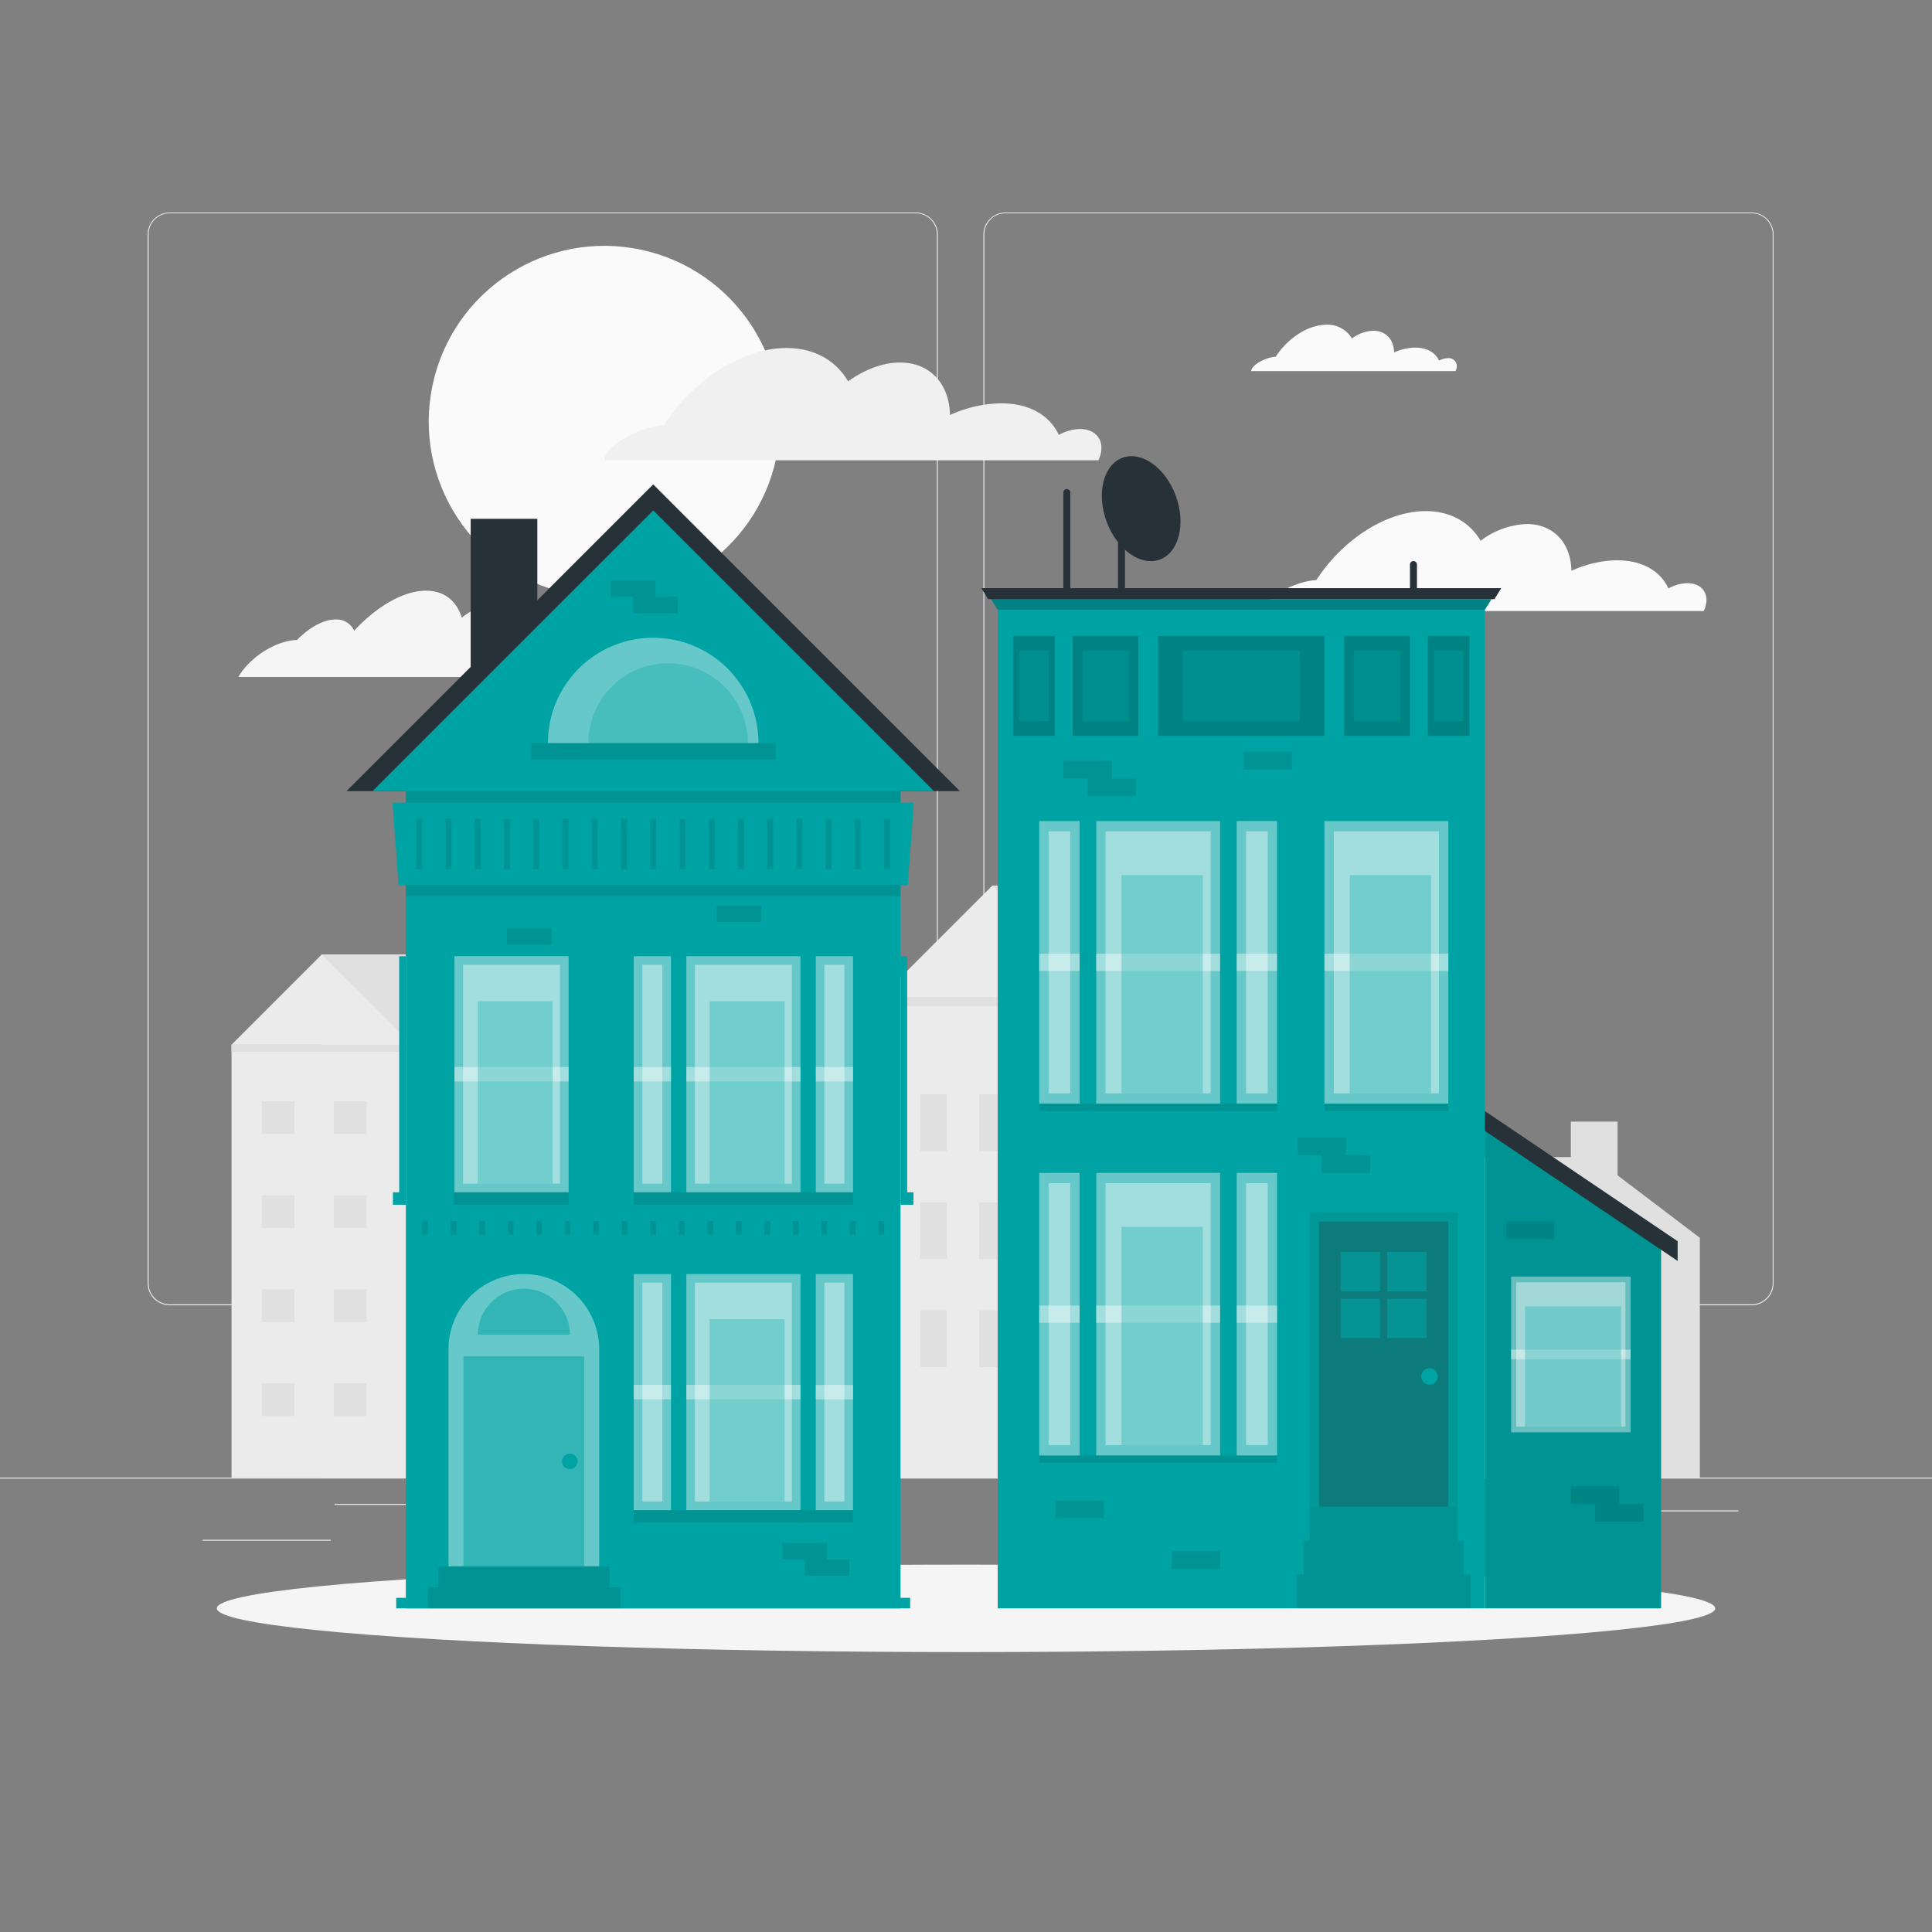 <svg xmlns="http://www.w3.org/2000/svg" viewBox="0 0 500 500"><rect x="0" y="0" width="500" height="500" fill="#808080" stroke="none"/><g id="freepik--background-complete--inject-22"><rect y="382.4" width="500" height="0.25" style="fill:#ebebeb"></rect><rect x="52.46" y="398.49" width="33.12" height="0.25" style="fill:#ebebeb"></rect><rect x="171.14" y="401.21" width="8.69" height="0.25" style="fill:#ebebeb"></rect><rect x="86.58" y="389.21" width="25.42" height="0.25" style="fill:#ebebeb"></rect><rect x="422" y="390.89" width="27.9" height="0.25" style="fill:#ebebeb"></rect><rect x="391.47" y="390.89" width="21.63" height="0.25" style="fill:#ebebeb"></rect><rect x="277.21" y="395.11" width="51.45" height="0.25" style="fill:#ebebeb"></rect><path d="M237,337.8H43.91a5.71,5.71,0,0,1-5.7-5.71V60.66A5.71,5.71,0,0,1,43.91,55H237a5.71,5.71,0,0,1,5.71,5.71V332.09A5.71,5.71,0,0,1,237,337.8ZM43.91,55.2a5.46,5.46,0,0,0-5.45,5.46V332.09a5.46,5.46,0,0,0,5.45,5.46H237a5.47,5.47,0,0,0,5.46-5.46V60.66A5.47,5.47,0,0,0,237,55.2Z" style="fill:#ebebeb"></path><path d="M453.31,337.8H260.21a5.72,5.72,0,0,1-5.71-5.71V60.66A5.72,5.72,0,0,1,260.21,55h193.1A5.71,5.71,0,0,1,459,60.66V332.09A5.71,5.71,0,0,1,453.31,337.8ZM260.21,55.2a5.47,5.47,0,0,0-5.46,5.46V332.09a5.47,5.47,0,0,0,5.46,5.46h193.1a5.47,5.47,0,0,0,5.46-5.46V60.66a5.47,5.47,0,0,0-5.46-5.46Z" style="fill:#ebebeb"></path><polygon points="115.51 247 83.28 247 83.28 382.4 138.88 382.4 138.88 270.37 115.51 247" style="fill:#e0e0e0"></polygon><rect x="59.92" y="270.36" width="46.73" height="112.03" style="fill:#ebebeb"></rect><rect x="59.92" y="270.36" width="46.73" height="1.84" style="fill:#e0e0e0"></rect><polygon points="83.28 247 59.92 270.37 106.64 270.37 83.28 247" style="fill:#ebebeb"></polygon><rect x="67.73" y="285" width="8.49" height="8.49" style="fill:#e0e0e0"></rect><rect x="86.38" y="285" width="8.49" height="8.49" style="fill:#e0e0e0"></rect><rect x="67.73" y="309.33" width="8.49" height="8.49" style="fill:#e0e0e0"></rect><rect x="86.38" y="309.33" width="8.49" height="8.49" style="fill:#e0e0e0"></rect><rect x="67.73" y="333.66" width="8.49" height="8.49" style="fill:#e0e0e0"></rect><rect x="86.38" y="333.66" width="8.49" height="8.49" style="fill:#e0e0e0"></rect><rect x="67.73" y="357.99" width="8.49" height="8.49" style="fill:#e0e0e0"></rect><rect x="86.38" y="357.99" width="8.49" height="8.49" style="fill:#e0e0e0"></rect><rect x="122.35" y="248.81" width="7.63" height="15.26" style="fill:#e0e0e0"></rect><polygon points="296.69 229.17 256.84 229.17 256.84 382.4 325.57 382.4 325.57 258.06 296.69 229.17" style="fill:#e0e0e0"></polygon><rect x="227.95" y="258.06" width="57.77" height="124.34" style="fill:#ebebeb"></rect><rect x="227.95" y="258.06" width="57.77" height="2.28" style="fill:#e0e0e0"></rect><polygon points="256.84 229.17 227.95 258.06 285.72 258.06 256.84 229.17" style="fill:#ebebeb"></polygon><polygon points="321.36 276.68 296.17 276.67 296.17 382.4 350.25 382.4 350.25 305.56 321.36 276.68" style="fill:#e0e0e0"></polygon><polygon points="296.17 276.67 296.17 305.56 296.17 382.4 325.06 382.4 325.06 305.56 296.17 276.67" style="fill:#ebebeb"></polygon><rect x="253.39" y="283.24" width="6.9" height="14.69" style="fill:#e0e0e0"></rect><rect x="268.62" y="283.24" width="6.9" height="14.69" style="fill:#e0e0e0"></rect><rect x="253.39" y="311.18" width="6.9" height="14.69" style="fill:#e0e0e0"></rect><rect x="268.62" y="311.18" width="6.9" height="14.69" style="fill:#e0e0e0"></rect><rect x="253.39" y="339.11" width="6.9" height="14.69" style="fill:#e0e0e0"></rect><rect x="238.15" y="283.24" width="6.9" height="14.69" style="fill:#e0e0e0"></rect><rect x="238.15" y="311.18" width="6.9" height="14.69" style="fill:#e0e0e0"></rect><rect x="238.15" y="339.11" width="6.9" height="14.69" style="fill:#e0e0e0"></rect><rect x="268.62" y="339.11" width="6.9" height="14.69" style="fill:#e0e0e0"></rect><rect x="304.4" y="311.18" width="6.9" height="14.69" style="fill:#e0e0e0"></rect><rect x="304.4" y="339.11" width="6.9" height="14.69" style="fill:#e0e0e0"></rect><polygon points="187.02 278.03 150.76 278.03 150.76 382.4 213.31 382.4 213.31 304.32 187.02 278.03" style="fill:#e0e0e0"></polygon><rect x="124.47" y="304.32" width="52.57" height="78.08" style="fill:#ebebeb"></rect><rect x="124.47" y="304.32" width="52.57" height="2.07" style="fill:#e0e0e0"></rect><polygon points="150.76 278.03 124.47 304.32 177.04 304.32 150.76 278.03" style="fill:#ebebeb"></polygon><rect x="133.26" y="320.79" width="9.55" height="9.55" style="fill:#e0e0e0"></rect><rect x="154.25" y="320.79" width="9.55" height="9.55" style="fill:#e0e0e0"></rect><rect x="133.26" y="348.16" width="9.55" height="9.55" style="fill:#e0e0e0"></rect><rect x="154.25" y="348.16" width="9.55" height="9.55" style="fill:#e0e0e0"></rect><rect x="144.98" y="266.48" width="11.55" height="23.1" style="fill:#ebebeb"></rect><polygon points="412.4 299.45 374.43 299.45 374.43 382.4 439.92 382.4 439.92 320.34 412.4 299.45" style="fill:#e0e0e0"></polygon><rect x="346.92" y="320.34" width="55.04" height="62.05" style="fill:#ebebeb"></rect><rect x="346.92" y="320.34" width="55.04" height="1.65" style="fill:#e0e0e0"></rect><polygon points="374.43 299.45 346.92 320.34 401.95 320.34 374.43 299.45" style="fill:#ebebeb"></polygon><rect x="355.42" y="330.44" width="5.01" height="10.77" style="fill:#e0e0e0"></rect><rect x="366.43" y="330.44" width="5.01" height="10.77" style="fill:#e0e0e0"></rect><rect x="355.42" y="355.52" width="5.01" height="10.77" style="fill:#e0e0e0"></rect><rect x="366.43" y="355.52" width="5.01" height="10.77" style="fill:#e0e0e0"></rect><rect x="377.43" y="330.44" width="5.01" height="10.77" style="fill:#e0e0e0"></rect><rect x="388.44" y="330.44" width="5.01" height="10.77" style="fill:#e0e0e0"></rect><rect x="377.43" y="355.52" width="5.01" height="10.77" style="fill:#e0e0e0"></rect><rect x="388.44" y="355.52" width="5.01" height="10.77" style="fill:#e0e0e0"></rect><rect x="406.53" y="290.27" width="12.09" height="18.36" style="fill:#e0e0e0"></rect><circle cx="156.41" cy="109.08" r="45.46" transform="translate(23.69 246) rotate(-80.78)" style="fill:#fafafa"></circle><path d="M340.66,150.13c6.8-10.43,18-17.85,28.33-17.85,6.47,0,11.4,2.92,14.19,7.68a20.93,20.93,0,0,1,11.95-4.34c7,0,11.43,5,11.55,12.11a29.57,29.57,0,0,1,10.79-2.7c7.08-.32,12.18,2.57,14.31,7.26a10.7,10.7,0,0,1,4.56-1.35c4.07-.18,6.25,2.73,4.87,6.5-.09.24-.19.47-.28.7H327C327.26,154.44,335.6,150.32,340.66,150.13Z" style="fill:#fafafa"></path><path d="M330.15,92.32c3.16-4.83,8.36-8.28,13.15-8.28a7.29,7.29,0,0,1,6.58,3.56,9.76,9.76,0,0,1,5.55-2c3.26,0,5.3,2.33,5.36,5.62a13.74,13.74,0,0,1,5-1.25c3.28-.15,5.65,1.19,6.64,3.36a5,5,0,0,1,2.11-.62,2.1,2.1,0,0,1,2.26,3c0,.11-.08.22-.13.33H323.8C323.94,94.32,327.81,92.41,330.15,92.32Z" style="fill:#fafafa"></path><path d="M171.79,110.07c7.63-11.7,20.2-20,31.78-20,7.26,0,12.79,3.28,15.91,8.62,4.21-3,8.93-4.87,13.42-4.87,7.89,0,12.82,5.63,12.95,13.59a33.3,33.3,0,0,1,12.11-3c7.93-.36,13.66,2.88,16.05,8.15a12.06,12.06,0,0,1,5.11-1.52c4.57-.2,7,3.07,5.47,7.3-.1.26-.21.52-.32.78H156.41C156.76,114.9,166.11,110.28,171.79,110.07Z" style="fill:#f0f0f0"></path><path d="M76,165.68a6.53,6.53,0,0,1,.87-.05c3.17-3.24,6.82-5.31,10-5.31a5,5,0,0,1,4.79,2.91c5.83-6.28,12.74-10.36,18.6-10.36,4.73,0,7.91,2.65,9.25,7,3.12-2.46,6.43-3.94,9.35-3.94,5.15,0,7.63,4.56,6.69,11h0a21,21,0,0,1,8.28-2.46c5.21-.29,8.52,2.33,9.39,6.6a7.69,7.69,0,0,1,3.52-1.23c2.85-.15,4.05,2.2,2.86,5.36H61.69C64.44,170.4,70.69,166.22,76,165.68Z" style="fill:#f5f5f5"></path></g><g id="freepik--Shadow--inject-22"><ellipse id="freepik--path--inject-22" cx="250" cy="416.24" rx="193.89" ry="11.32" style="fill:#f5f5f5"></ellipse></g><g id="freepik--house-1--inject-22"><rect x="121.81" y="134.27" width="17.25" height="54.67" style="fill:#263238"></rect><polygon points="169.05 125.36 89.67 204.74 248.42 204.74 169.05 125.36" style="fill:#263238"></polygon><polygon points="169.05 132.1 96.4 204.74 241.69 204.74 169.05 132.1" style="fill:#00A3A3"></polygon><rect x="166.93" y="162.68" width="4.23" height="63.46" transform="translate(-25.36 363.45) rotate(-90)" style="opacity:0.1"></rect><polygon points="169.64 154.49 169.64 150.26 158.09 150.26 158.09 154.49 163.86 154.49 163.86 158.71 175.41 158.71 175.41 154.49 169.64 154.49" style="opacity:0.1"></polygon><rect x="105.03" y="200.27" width="128.03" height="215.97" style="fill:#00A3A3"></rect><rect x="102.54" y="413.52" width="133.01" height="2.72" style="fill:#00A3A3"></rect><polygon points="103.31 247.46 103.31 308.56 101.68 308.56 101.68 311.79 105.03 311.79 105.03 308.56 105.03 247.46 103.31 247.46" style="fill:#00A3A3"></polygon><polygon points="234.78 247.46 234.78 308.56 236.41 308.56 236.41 311.79 233.06 311.79 233.06 308.56 233.06 247.46 234.78 247.46" style="fill:#00A3A3"></polygon><polygon points="101.58 207.72 236.51 207.72 234.92 229.14 103.17 229.14 101.58 207.72" style="fill:#00A3A3"></polygon><rect x="105.03" y="204.74" width="128.03" height="2.98" style="opacity:0.1"></rect><rect x="105.03" y="228.96" width="128.03" height="2.98" style="opacity:0.1"></rect><path d="M169.05,165.05A27.25,27.25,0,0,0,141.8,192.3h54.49A27.25,27.25,0,0,0,169.05,165.05Z" style="fill:#fff;opacity:0.4"></path><path d="M172.91,171.65a20.65,20.65,0,0,0-20.64,20.65h41.28A20.65,20.65,0,0,0,172.91,171.65Z" style="fill:#00A3A3;opacity:0.3"></path><rect x="107.73" y="211.91" width="1.54" height="13.04" style="opacity:0.1"></rect><rect x="115.3" y="211.91" width="1.54" height="13.04" style="opacity:0.1"></rect><rect x="122.87" y="211.91" width="1.54" height="13.04" style="opacity:0.1"></rect><rect x="130.44" y="211.91" width="1.54" height="13.04" style="opacity:0.1"></rect><rect x="138" y="211.91" width="1.54" height="13.04" style="opacity:0.1"></rect><rect x="145.57" y="211.91" width="1.54" height="13.04" style="opacity:0.1"></rect><rect x="153.14" y="211.91" width="1.54" height="13.04" style="opacity:0.1"></rect><rect x="160.71" y="211.91" width="1.54" height="13.04" style="opacity:0.1"></rect><rect x="168.27" y="211.91" width="1.54" height="13.04" style="opacity:0.1"></rect><rect x="175.84" y="211.91" width="1.54" height="13.04" style="opacity:0.1"></rect><rect x="183.41" y="211.91" width="1.54" height="13.04" style="opacity:0.1"></rect><rect x="190.98" y="211.91" width="1.54" height="13.04" style="opacity:0.1"></rect><rect x="198.55" y="211.91" width="1.54" height="13.04" style="opacity:0.1"></rect><rect x="206.11" y="211.91" width="1.54" height="13.04" style="opacity:0.1"></rect><rect x="213.68" y="211.91" width="1.54" height="13.04" style="opacity:0.1"></rect><rect x="221.25" y="211.91" width="1.54" height="13.04" style="opacity:0.1"></rect><rect x="228.82" y="211.91" width="1.54" height="13.04" style="opacity:0.1"></rect><rect x="109.26" y="316.01" width="1.5" height="3.51" style="opacity:0.1"></rect><rect x="116.64" y="316.01" width="1.5" height="3.51" style="opacity:0.1"></rect><rect x="124.02" y="316.01" width="1.5" height="3.51" style="opacity:0.1"></rect><rect x="131.4" y="316.01" width="1.5" height="3.51" style="opacity:0.1"></rect><rect x="138.78" y="316.01" width="1.5" height="3.51" style="opacity:0.1"></rect><rect x="146.16" y="316.01" width="1.5" height="3.51" style="opacity:0.1"></rect><rect x="153.54" y="316.01" width="1.5" height="3.51" style="opacity:0.1"></rect><rect x="160.92" y="316.01" width="1.5" height="3.51" style="opacity:0.1"></rect><rect x="168.29" y="316.01" width="1.5" height="3.51" style="opacity:0.1"></rect><rect x="175.67" y="316.01" width="1.5" height="3.51" style="opacity:0.1"></rect><rect x="183.05" y="316.01" width="1.5" height="3.51" style="opacity:0.1"></rect><rect x="190.43" y="316.01" width="1.5" height="3.51" style="opacity:0.1"></rect><rect x="197.81" y="316.01" width="1.5" height="3.51" style="opacity:0.1"></rect><rect x="205.19" y="316.01" width="1.5" height="3.51" style="opacity:0.1"></rect><rect x="212.57" y="316.01" width="1.5" height="3.51" style="opacity:0.1"></rect><rect x="219.94" y="316.01" width="1.5" height="3.51" style="opacity:0.1"></rect><rect x="227.32" y="316.01" width="1.5" height="3.51" style="opacity:0.1"></rect><rect x="101.83" y="263.23" width="61.1" height="29.55" transform="translate(410.39 145.62) rotate(90)" style="fill:#fff;opacity:0.4"></rect><rect x="130.66" y="295.29" width="3.23" height="29.76" transform="translate(-177.9 442.45) rotate(-90)" style="opacity:0.1"></rect><rect x="130.52" y="263.23" width="3.73" height="29.55" transform="translate(410.39 145.62) rotate(90)" style="fill:#fff;opacity:0.4"></rect><rect x="119.84" y="249.69" width="25.08" height="56.63" style="fill:#fff;opacity:0.4"></rect><rect x="123.64" y="259.13" width="19.4" height="47.19" style="fill:#00A3A3;opacity:0.3"></rect><rect x="161.84" y="263.23" width="61.1" height="29.55" transform="translate(470.4 85.62) rotate(90)" style="fill:#fff;opacity:0.4"></rect><rect x="190.78" y="281.8" width="3.23" height="56.75" transform="translate(-117.78 502.57) rotate(-90)" style="opacity:0.1"></rect><rect x="190.53" y="263.23" width="3.73" height="29.55" transform="translate(470.4 85.62) rotate(90)" style="fill:#fff;opacity:0.4"></rect><rect x="179.85" y="249.69" width="25.08" height="56.63" style="fill:#fff;opacity:0.4"></rect><rect x="183.65" y="259.13" width="19.4" height="47.19" style="fill:#00A3A3;opacity:0.3"></rect><rect x="185.4" y="273.19" width="61.1" height="9.64" transform="translate(493.96 62.06) rotate(90)" style="fill:#fff;opacity:0.4"></rect><rect x="214.08" y="273.19" width="3.73" height="9.64" transform="translate(493.96 62.06) rotate(90)" style="fill:#fff;opacity:0.4"></rect><rect x="213.36" y="249.69" width="5.17" height="56.63" style="fill:#fff;opacity:0.4"></rect><rect x="138.29" y="273.19" width="61.1" height="9.64" transform="translate(446.84 109.17) rotate(90)" style="fill:#fff;opacity:0.4"></rect><rect x="166.97" y="273.19" width="3.73" height="9.64" transform="translate(446.84 109.17) rotate(90)" style="fill:#fff;opacity:0.4"></rect><rect x="166.25" y="249.69" width="5.17" height="56.63" style="fill:#fff;opacity:0.4"></rect><rect x="161.84" y="345.5" width="61.1" height="29.55" transform="translate(552.67 167.88) rotate(90)" style="fill:#fff;opacity:0.4"></rect><rect x="190.78" y="364.07" width="3.23" height="56.75" transform="translate(-200.05 584.83) rotate(-90)" style="opacity:0.1"></rect><rect x="190.53" y="345.5" width="3.73" height="29.55" transform="translate(552.67 167.88) rotate(90)" style="fill:#fff;opacity:0.4"></rect><rect x="179.85" y="331.96" width="25.08" height="56.63" style="fill:#fff;opacity:0.4"></rect><rect x="183.65" y="341.4" width="19.4" height="47.19" style="fill:#00A3A3;opacity:0.3"></rect><rect x="185.4" y="355.46" width="61.1" height="9.64" transform="translate(576.22 144.33) rotate(90)" style="fill:#fff;opacity:0.4"></rect><rect x="214.09" y="355.46" width="3.73" height="9.64" transform="translate(576.22 144.33) rotate(90)" style="fill:#fff;opacity:0.4"></rect><rect x="213.36" y="331.96" width="5.17" height="56.63" style="fill:#fff;opacity:0.4"></rect><rect x="138.29" y="355.46" width="61.1" height="9.64" transform="translate(529.11 191.44) rotate(90)" style="fill:#fff;opacity:0.4"></rect><rect x="166.97" y="355.46" width="3.73" height="9.64" transform="translate(529.11 191.44) rotate(90)" style="fill:#fff;opacity:0.4"></rect><rect x="166.25" y="331.96" width="5.17" height="56.63" style="fill:#fff;opacity:0.4"></rect><polygon points="157.71 410.8 157.71 405.36 113.46 405.36 113.46 410.8 110.64 410.8 110.64 416.24 160.53 416.24 160.53 410.8 157.71 410.8" style="opacity:0.1"></polygon><path d="M135.59,329.73h0a19.48,19.48,0,0,1,19.48,19.48v56.15a0,0,0,0,1,0,0h-39a0,0,0,0,1,0,0V349.21A19.48,19.48,0,0,1,135.59,329.73Z" style="fill:#fff;opacity:0.4"></path><rect x="119.95" y="351.03" width="31.26" height="54.33" style="fill:#00A3A3;opacity:0.5"></rect><path d="M135.59,333.52a11.9,11.9,0,0,0-11.91,11.9h23.81A11.9,11.9,0,0,0,135.59,333.52Z" style="fill:#00A3A3;opacity:0.5"></path><path d="M149.46,378.19a2,2,0,1,1-2-2A2,2,0,0,1,149.46,378.19Z" style="fill:#00A3A3"></path><rect x="134.87" y="236.59" width="4.23" height="11.55" transform="translate(-105.39 379.35) rotate(-90)" style="opacity:0.1"></rect><rect x="189.07" y="230.73" width="4.23" height="11.55" transform="translate(-45.32 427.68) rotate(-90)" style="opacity:0.1"></rect><polygon points="214.02 403.58 214.02 399.36 202.47 399.36 202.47 403.58 208.24 403.58 208.24 407.81 219.79 407.81 219.79 403.58 214.02 403.58" style="opacity:0.1"></polygon></g><g id="freepik--house-2--inject-22"><rect x="258.2" y="157.8" width="126.09" height="258.44" style="fill:#00A3A3"></rect><path d="M276.1,126.56h0a.9.9,0,0,0-.91.9v26.18H277V127.46A.9.9,0,0,0,276.1,126.56Z" style="fill:#263238"></path><path d="M365.8,145.21h0a.9.9,0,0,0-.9.9v7.53h1.81v-7.53A.9.9,0,0,0,365.8,145.21Z" style="fill:#263238"></path><rect x="289.34" y="133.39" width="1.81" height="20.25" style="fill:#263238"></rect><path d="M304.31,128.37c2.65,7.28.78,14.65-4.18,16.45s-11.13-2.63-13.78-9.92-.77-14.64,4.19-16.44S301.67,121.09,304.31,128.37Z" style="fill:#263238"></path><polygon points="384.29 291.08 429.89 321.67 429.89 416.24 384.29 416.24 384.29 291.08" style="fill:#00A3A3"></polygon><polygon points="384.29 291.08 429.89 321.67 429.89 416.24 384.29 416.24 384.29 291.08" style="opacity:0.1"></polygon><polygon points="419.06 389.22 419.06 384.63 406.53 384.63 406.53 389.22 412.8 389.22 412.8 393.81 425.32 393.81 425.32 389.22 419.06 389.22" style="opacity:0.1"></polygon><polygon points="434.17 326.33 384.29 292.67 384.29 287.55 434.17 321.22 434.17 326.33" style="fill:#263238"></polygon><rect x="386.37" y="335.07" width="40.32" height="30.93" transform="translate(757.07 -56) rotate(90)" style="fill:#fff;opacity:0.4"></rect><rect x="405.3" y="335.07" width="2.46" height="30.93" transform="translate(757.07 -56) rotate(90)" style="fill:#fff;opacity:0.4"></rect><rect x="392.4" y="331.85" width="28.26" height="37.37" style="fill:#fff;opacity:0.4"></rect><rect x="394.67" y="338.08" width="24.86" height="31.14" style="fill:#00A3A3;opacity:0.3"></rect><polygon points="384.29 157.8 258.2 157.8 256.48 155.06 386.01 155.06 384.29 157.8" style="fill:#00A3A3"></polygon><polygon points="384.29 157.8 258.2 157.8 256.48 155.06 386.01 155.06 384.29 157.8" style="opacity:0.2"></polygon><polygon points="386.75 155.06 255.74 155.06 253.96 152.21 388.53 152.21 386.75 155.06" style="fill:#263238"></polygon><rect x="262.22" y="164.58" width="10.74" height="25.86" style="opacity:0.2"></rect><rect x="263.81" y="168.41" width="7.56" height="18.22" style="fill:#00A3A3;opacity:0.4"></rect><rect x="369.53" y="164.58" width="10.74" height="25.86" style="opacity:0.2"></rect><rect x="371.11" y="168.41" width="7.56" height="18.22" style="fill:#00A3A3;opacity:0.4"></rect><rect x="347.88" y="164.58" width="17.02" height="25.86" style="opacity:0.2"></rect><rect x="350.4" y="168.41" width="11.99" height="18.22" style="fill:#00A3A3;opacity:0.4"></rect><rect x="277.59" y="164.58" width="17.02" height="25.86" style="opacity:0.2"></rect><rect x="280.11" y="168.41" width="11.99" height="18.22" style="fill:#00A3A3;opacity:0.4"></rect><rect x="299.73" y="164.58" width="43.04" height="25.86" style="opacity:0.2"></rect><rect x="306.09" y="168.41" width="30.31" height="18.22" style="fill:#00A3A3;opacity:0.4"></rect><rect x="263.16" y="233.02" width="73.13" height="32.06" transform="translate(548.78 -50.67) rotate(90)" style="fill:#fff;opacity:0.4"></rect><rect x="298.76" y="255.81" width="1.94" height="61.56" transform="translate(13.14 586.31) rotate(-90)" style="opacity:0.1"></rect><rect x="297.5" y="233.02" width="4.46" height="32.06" transform="translate(548.78 -50.67) rotate(90)" style="fill:#fff;opacity:0.4"></rect><rect x="286.12" y="215.16" width="27.21" height="67.78" style="fill:#fff;opacity:0.4"></rect><rect x="290.24" y="226.46" width="21.04" height="56.48" style="fill:#00A3A3;opacity:0.3"></rect><rect x="288.71" y="243.83" width="73.13" height="10.45" transform="translate(574.33 -76.23) rotate(90)" style="fill:#fff;opacity:0.4"></rect><rect x="323.05" y="243.83" width="4.46" height="10.45" transform="translate(574.33 -76.23) rotate(90)" style="fill:#fff;opacity:0.4"></rect><rect x="322.48" y="215.16" width="5.6" height="67.78" style="fill:#fff;opacity:0.4"></rect><rect x="237.61" y="243.83" width="73.13" height="10.45" transform="translate(523.23 -25.12) rotate(90)" style="fill:#fff;opacity:0.4"></rect><rect x="271.94" y="243.83" width="4.46" height="10.45" transform="translate(523.23 -25.12) rotate(90)" style="fill:#fff;opacity:0.4"></rect><rect x="271.37" y="215.16" width="5.6" height="67.78" style="fill:#fff;opacity:0.4"></rect><rect x="263.16" y="324.08" width="73.13" height="32.06" transform="translate(639.84 40.38) rotate(90)" style="fill:#fff;opacity:0.4"></rect><rect x="298.76" y="346.86" width="1.94" height="61.56" transform="translate(-77.92 677.37) rotate(-90)" style="opacity:0.1"></rect><rect x="297.5" y="324.08" width="4.46" height="32.06" transform="translate(639.84 40.38) rotate(90)" style="fill:#fff;opacity:0.4"></rect><rect x="286.12" y="306.22" width="27.21" height="67.78" style="fill:#fff;opacity:0.4"></rect><rect x="290.24" y="317.52" width="21.04" height="56.48" style="fill:#00A3A3;opacity:0.3"></rect><rect x="288.71" y="334.88" width="73.13" height="10.45" transform="translate(665.39 14.83) rotate(90)" style="fill:#fff;opacity:0.4"></rect><rect x="323.05" y="334.88" width="4.46" height="10.45" transform="translate(665.39 14.83) rotate(90)" style="fill:#fff;opacity:0.4"></rect><rect x="322.48" y="306.22" width="5.6" height="67.78" style="fill:#fff;opacity:0.4"></rect><rect x="237.61" y="334.88" width="73.13" height="10.45" transform="translate(614.28 65.94) rotate(90)" style="fill:#fff;opacity:0.4"></rect><rect x="271.94" y="334.88" width="4.46" height="10.45" transform="translate(614.28 65.94) rotate(90)" style="fill:#fff;opacity:0.4"></rect><rect x="271.37" y="306.22" width="5.6" height="67.78" style="fill:#fff;opacity:0.4"></rect><rect x="322.23" y="233.02" width="73.13" height="32.06" transform="translate(607.84 -109.74) rotate(90)" style="fill:#fff;opacity:0.4"></rect><rect x="357.82" y="270.56" width="1.94" height="32.06" transform="translate(72.21 645.38) rotate(-90)" style="opacity:0.1"></rect><rect x="356.56" y="233.02" width="4.46" height="32.06" transform="translate(607.84 -109.74) rotate(90)" style="fill:#fff;opacity:0.4"></rect><rect x="345.19" y="215.16" width="27.21" height="67.78" style="fill:#fff;opacity:0.4"></rect><rect x="349.31" y="226.46" width="21.04" height="56.48" style="fill:#00A3A3;opacity:0.3"></rect><polygon points="287.72 201.47 287.72 196.88 275.19 196.88 275.19 201.47 281.46 201.47 281.46 206.05 293.98 206.05 293.98 201.47 287.72 201.47" style="opacity:0.1"></polygon><polygon points="348.32 298.96 348.32 294.37 335.79 294.37 335.79 298.96 342.06 298.96 342.06 303.55 354.58 303.55 354.58 298.96 348.32 298.96" style="opacity:0.1"></polygon><rect x="325.79" y="190.62" width="4.59" height="12.53" transform="translate(131.2 524.96) rotate(-90)" style="opacity:0.1"></rect><rect x="277.11" y="384.36" width="4.59" height="12.53" transform="translate(-111.22 670.02) rotate(-90)" style="opacity:0.1"></rect><rect x="307.2" y="397.49" width="4.59" height="12.53" transform="translate(-94.26 713.25) rotate(-90)" style="opacity:0.1"></rect><rect x="393.73" y="312.16" width="4.59" height="12.53" transform="translate(77.6 714.44) rotate(-90)" style="opacity:0.1"></rect><polygon points="378.78 407.47 378.78 398.7 377.24 398.7 377.24 389.93 338.91 389.93 338.91 398.7 337.37 398.7 337.37 407.47 335.55 407.47 335.55 416.24 380.6 416.24 380.6 407.47 378.78 407.47" style="opacity:0.1"></polygon><rect x="319.97" y="332.65" width="76.22" height="38.34" transform="translate(709.89 -6.26) rotate(90)" style="fill:#263238;opacity:0.1"></rect><rect x="341.34" y="316.13" width="33.49" height="73.79" style="fill:#263238;opacity:0.3"></rect><g style="opacity:0.6"><rect x="346.94" y="324" width="10.22" height="10.22" style="fill:#00A3A3"></rect><rect x="359" y="324" width="10.22" height="10.22" style="fill:#00A3A3"></rect><rect x="346.94" y="336.11" width="10.22" height="10.22" style="fill:#00A3A3"></rect><rect x="359" y="336.11" width="10.22" height="10.22" style="fill:#00A3A3"></rect></g><circle cx="369.96" cy="356.24" r="2.14" style="fill:#00A3A3"></circle></g></svg>